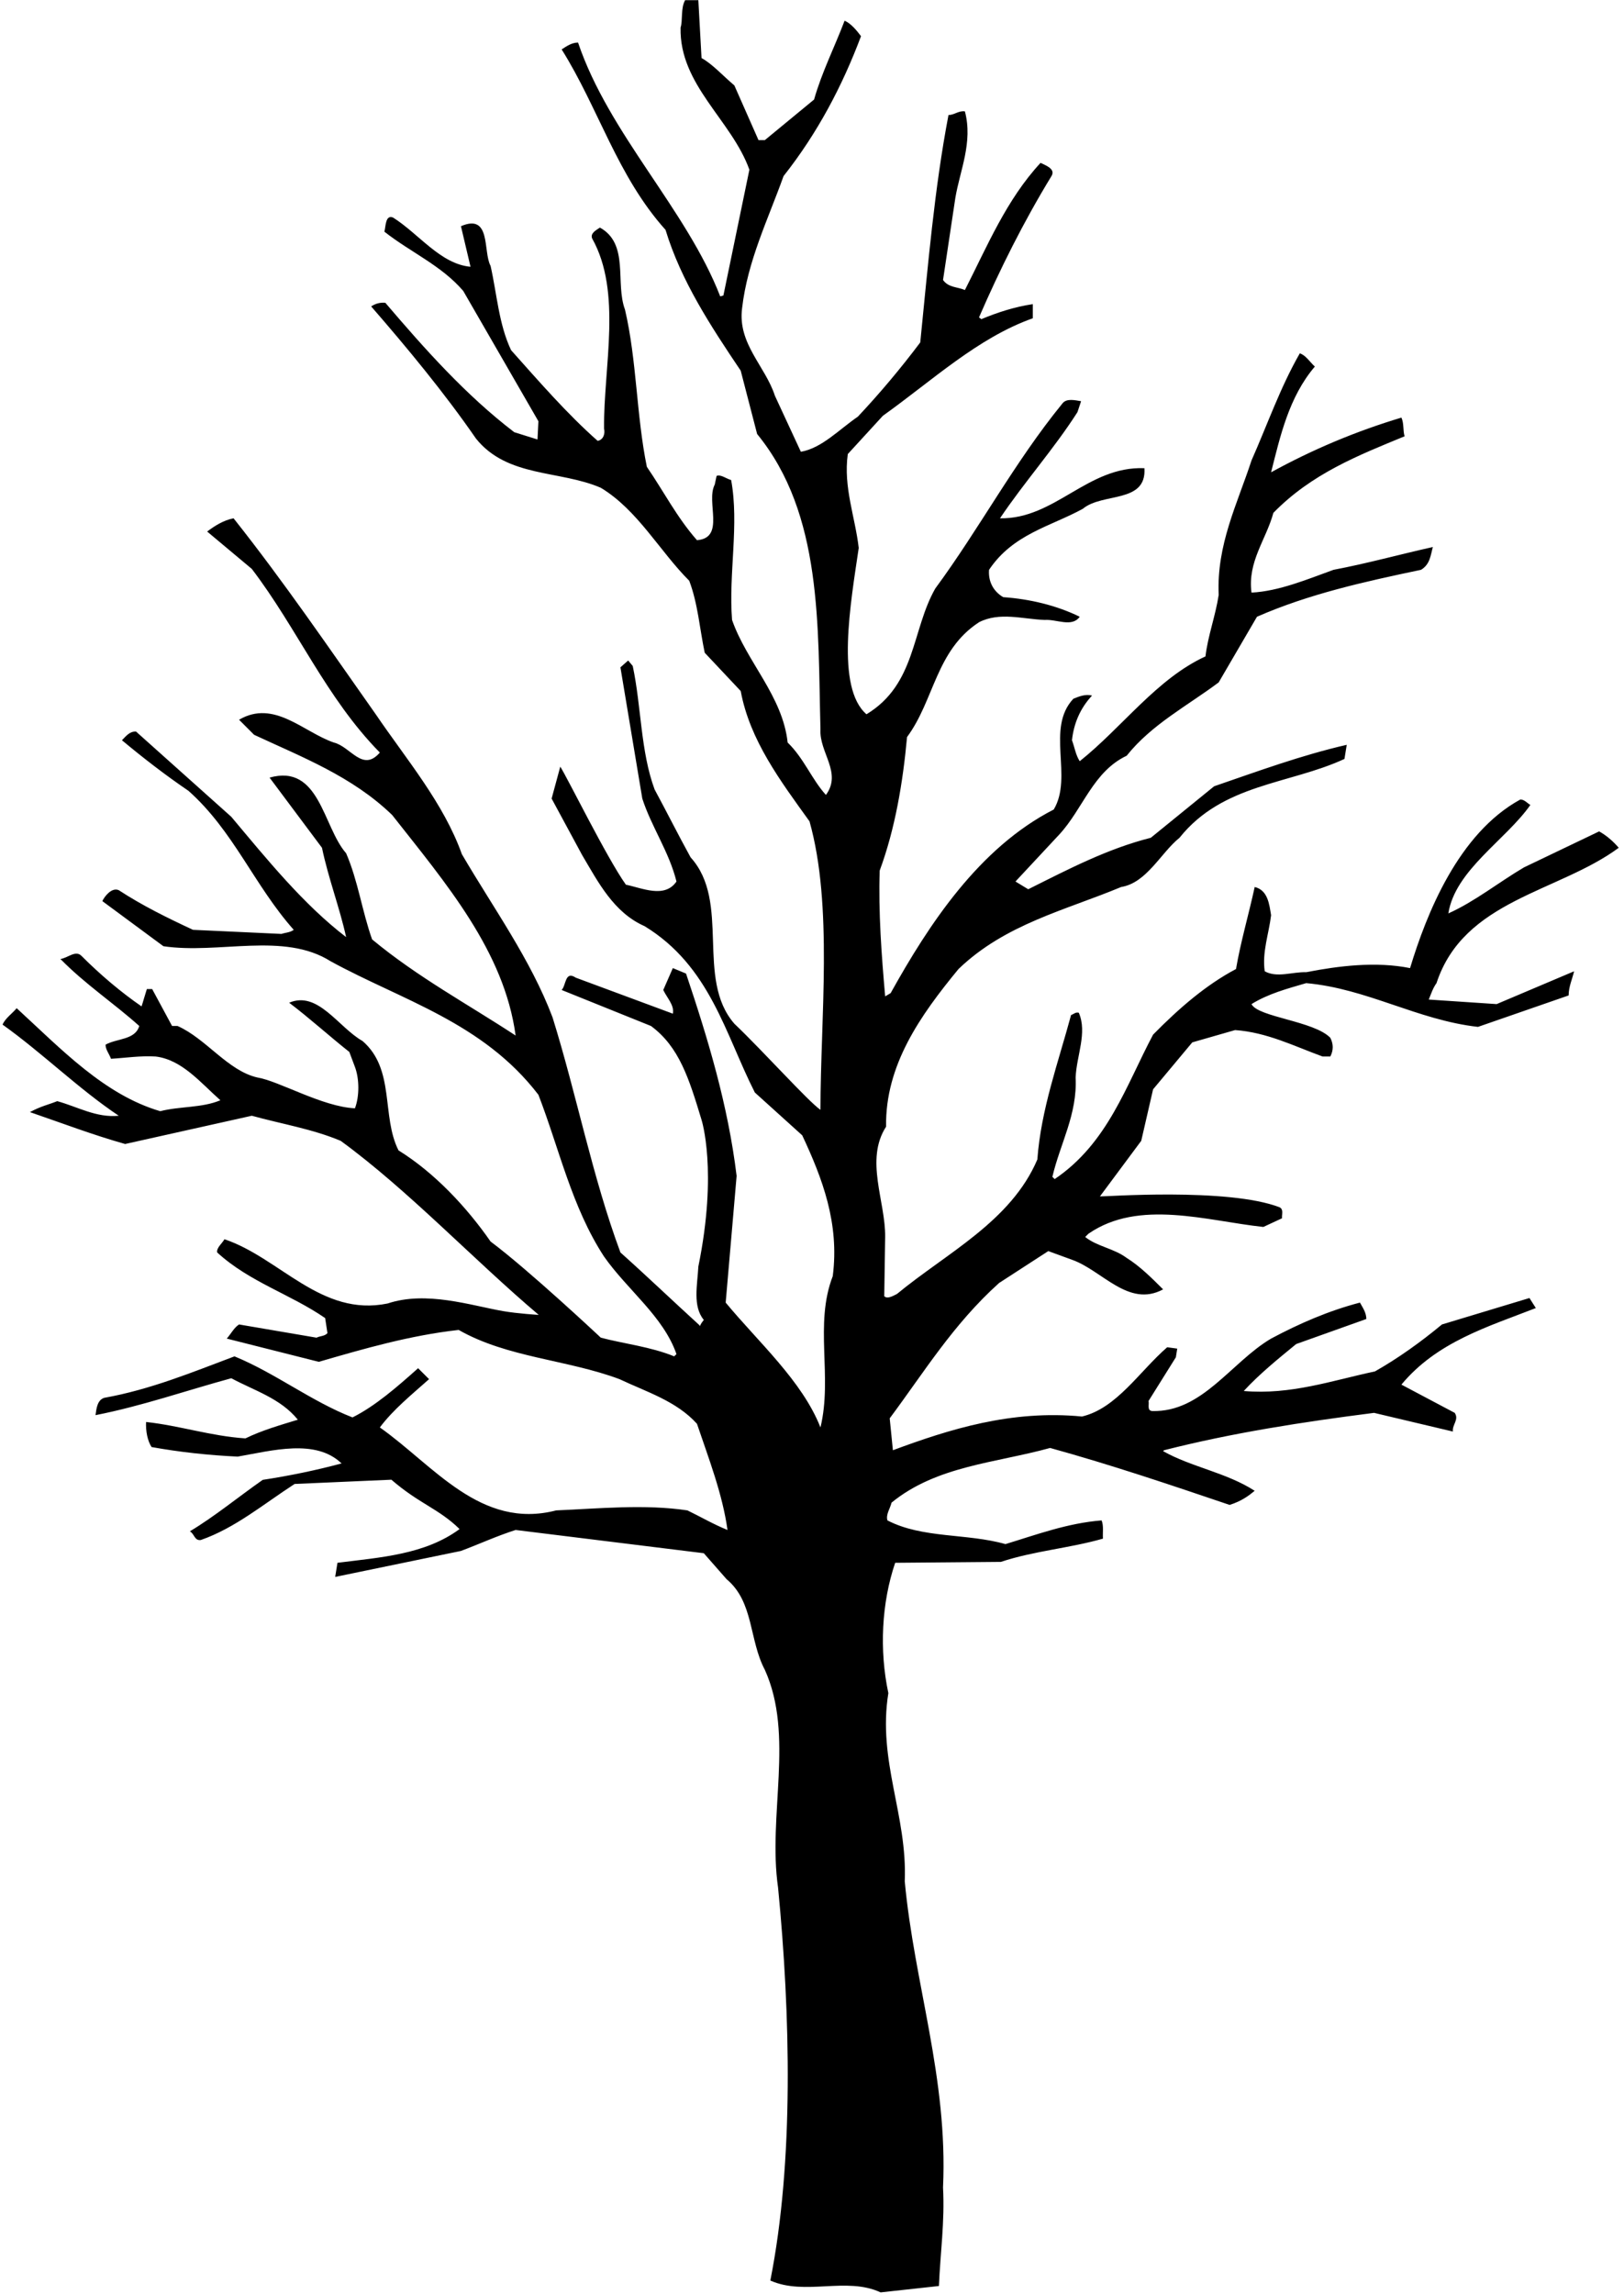 <?xml version="1.0" encoding="UTF-8"?>
<svg xmlns="http://www.w3.org/2000/svg" xmlns:xlink="http://www.w3.org/1999/xlink" width="417pt" height="589pt" viewBox="0 0 417 589" version="1.1">
<g id="surface1">
<path style=" stroke:none;fill-rule:nonzero;fill:rgb(0%,0%,0%);fill-opacity:1;" d="M 366.867 256.629 C 367.449 255.223 367.918 253.703 368.855 252.414 C 375.875 231.004 400.094 229.133 415.652 217.664 C 414.133 215.91 412.496 214.508 410.621 213.453 L 391.316 222.699 C 384.766 226.559 378.684 231.473 371.895 234.516 C 373.652 223.398 386.637 215.676 392.957 206.668 C 392.137 206.199 391.434 205.266 390.383 205.266 C 374.469 213.961 366.281 234.633 362.066 248.555 C 353.293 246.801 343.816 247.969 335.395 249.605 C 331.883 249.488 327.906 251.129 324.746 249.371 C 324.043 244.461 325.801 239.777 326.383 234.98 C 325.914 232.176 325.566 228.547 322.172 227.73 C 320.652 234.746 318.547 241.887 317.375 248.789 C 309.652 252.883 302.75 258.852 296.082 265.637 C 289.18 278.621 284.496 293.48 270.809 302.727 L 270.223 302.141 C 272.215 293.598 276.66 286.109 276.191 276.633 C 276.426 271.02 279.234 265.168 277.012 260.02 C 276.191 259.785 275.723 260.371 275.02 260.605 C 271.746 272.773 267.301 284.824 266.363 297.695 C 259.578 313.605 243.078 321.68 230.328 332.211 C 229.391 332.676 227.871 333.613 227.051 332.793 L 227.285 317.586 C 227.402 308.457 222.02 297.812 227.52 289.27 C 227.285 273.477 236.297 260.723 246.121 248.789 C 258.172 237.203 273.617 233.695 287.891 227.73 C 294.441 226.676 298.07 218.953 302.867 215.094 C 313.98 201.172 331.062 201.402 345.223 194.852 L 345.805 191.227 C 334.105 193.914 322.992 198.012 311.758 201.871 L 295.496 215.094 C 284.383 217.898 274.32 223.164 264.023 228.312 L 260.746 226.324 L 271.98 214.273 C 278.062 207.723 280.637 198.129 289.297 194.031 C 295.73 185.961 304.973 181.164 312.93 175.195 L 322.758 158.348 C 336.094 152.496 350.367 149.34 364.879 146.297 C 367.215 144.895 367.336 142.555 367.918 140.445 C 359.496 142.32 351.07 144.66 342.414 146.297 C 335.629 148.754 328.371 151.797 321.352 152.148 C 320.301 144.191 325.098 138.574 326.969 131.672 C 336.797 121.609 348.73 116.93 360.664 112.016 C 360.195 110.496 360.547 108.738 359.844 107.219 C 348.145 110.73 337.031 115.41 326.383 121.258 C 328.723 112.016 330.945 101.953 337.617 94.113 C 336.328 92.945 335.277 91.191 333.754 90.723 C 328.723 99.496 325.449 108.973 321.352 118.219 C 317.727 129.332 312.344 139.863 312.93 152.73 C 312.109 158.113 310.121 163.379 309.535 168.527 C 297.016 174.262 288.125 186.777 277.242 195.438 C 276.191 193.801 275.957 191.926 275.254 190.055 C 275.723 185.727 277.359 181.863 280.402 178.59 C 278.766 178.121 277.012 178.824 275.605 179.406 C 268.469 187.012 275.605 199.414 270.574 207.84 C 251.387 217.664 238.52 237.324 228.688 254.988 L 227.285 255.809 C 226.352 245.16 225.531 234.281 225.883 223.516 C 229.859 212.754 231.848 200.82 232.902 189.234 C 239.922 179.758 240.273 167.008 251.387 159.754 C 256.652 157.062 262.504 158.934 268.234 159.168 C 271.277 158.934 275.254 161.156 277.242 158.348 C 271.277 155.422 264.375 153.785 257.59 153.316 C 255.016 151.797 253.727 149.223 253.961 146.297 C 260.16 137.055 269.758 135.184 278.062 130.617 C 283.094 126.406 294.441 129.332 293.859 120.207 C 279.234 119.621 270.926 133.309 256.77 133.074 C 262.969 123.832 270.691 115.176 276.66 105.816 L 277.594 103.008 C 276.074 102.773 273.852 102.188 272.797 103.594 C 260.395 118.801 251.621 135.531 240.156 151.094 C 234.07 161.742 235.242 175.664 222.488 183.387 C 214.57 176.523 218.395 154.953 220.5 140.68 C 219.562 132.609 216.52 125.121 217.691 116.578 L 226.699 106.75 C 239.336 97.742 251.035 86.742 265.191 81.715 L 265.191 78.086 C 260.512 78.789 256.184 80.191 251.973 81.945 L 251.387 81.48 C 256.77 69.078 262.852 56.91 269.988 45.211 C 271.16 43.336 268.352 42.402 267.184 41.816 C 258.406 51.293 253.492 63.227 247.762 74.461 C 245.887 73.641 243.547 73.875 242.145 71.887 L 245.305 50.824 C 246.473 43.805 249.867 36.551 247.762 28.598 C 246.121 28.363 245.07 29.531 243.547 29.531 C 239.922 48.484 238.281 68.258 236.297 87.914 C 231.379 94.465 225.883 101.02 220.266 106.984 C 215.469 110.262 211.023 115.059 205.641 115.992 L 198.973 101.602 C 196.516 93.996 189.379 88.266 190.547 79.141 C 191.953 66.973 197.219 56.324 201.195 45.211 C 209.969 34.094 216.289 22.043 221.086 9.289 C 220.031 7.887 218.512 6.016 216.871 5.312 C 214.297 12.098 211.023 18.535 209.035 25.555 L 196.398 35.969 L 194.762 35.969 L 188.559 21.926 C 185.75 19.586 182.941 16.43 180.137 14.906 L 179.316 0.047 L 175.922 0.047 C 174.754 2.035 175.34 5.43 174.754 7.066 C 174.402 21.809 187.855 30.82 192.422 43.57 L 185.75 75.863 L 184.934 76.098 C 176.273 53.75 156.383 34.445 148.43 10.93 C 146.789 10.93 145.504 11.863 144.215 12.684 C 153.691 27.777 158.488 45.211 170.891 59.016 C 174.871 72.121 182.477 83.703 190.195 95.168 L 194.41 111.43 C 211.258 132.023 209.969 160.805 210.672 187.246 C 210.32 193.215 216.289 198.363 212.074 204.094 C 208.449 200.117 206.461 194.734 202.246 190.641 C 200.961 178.707 191.719 169.93 187.973 159.168 C 187.039 147.234 189.848 134.715 187.738 123.246 C 186.453 122.898 185.051 121.727 183.996 122.195 L 183.527 124.418 C 181.188 128.863 186.336 138.105 178.965 138.691 C 173.816 132.844 170.426 126.172 166.094 119.855 C 163.402 106.75 163.52 92.477 160.48 79.488 C 157.906 72.586 161.648 62.645 154.043 58.43 C 153.227 59.016 151.469 59.836 152.055 61.238 C 159.777 75.047 154.98 94.113 155.098 110.027 C 155.449 111.43 154.863 112.953 153.461 113.188 C 145.504 106.164 138.133 97.625 131.23 89.902 C 128.07 83.234 127.602 75.512 125.965 68.258 C 123.977 64.633 126.199 54.688 118.359 58.078 L 120.816 68.492 C 113.094 67.789 107.594 60.066 100.926 55.855 C 98.938 55.035 99.055 58.195 98.703 59.484 C 105.371 64.746 113.328 68.141 118.945 74.691 L 138.25 108.156 L 138.016 112.836 L 132.047 110.965 C 119.645 101.484 109.117 89.668 98.938 77.734 C 97.535 77.617 96.363 77.969 95.309 78.672 C 104.555 89.316 114.148 100.902 122.219 112.602 C 130.293 122.664 143.746 120.676 154.277 125.238 C 163.754 130.969 169.371 141.5 176.977 149.105 C 179.199 154.953 179.668 161.508 180.953 167.59 L 190.195 177.418 C 192.535 190.055 200.375 200.469 207.863 210.879 C 213.949 232.523 210.672 261.539 210.672 284.941 C 207.551 282.797 196.164 270.082 188.559 262.828 C 178.496 251.246 187.738 231.59 177.328 220.121 C 174.168 214.391 171.125 208.309 168.086 202.691 C 164.457 192.863 164.691 181.398 162.469 170.984 L 161.297 169.578 L 159.309 171.336 L 164.926 205.031 C 167.266 212.285 171.828 218.719 173.699 226.324 C 170.656 230.77 164.809 227.961 160.715 227.145 C 155.801 220.242 145.621 199.531 143.863 196.84 L 141.641 205.031 L 149.48 219.539 C 153.574 226.441 157.555 234.281 165.512 237.789 C 182.359 248.086 186.219 265.52 193.824 280.496 L 205.992 291.492 C 211.141 302.492 215.586 314.074 213.828 327.645 C 209.035 340.047 213.828 353.387 210.672 366.488 C 205.992 354.555 194.645 344.492 186.336 334.434 L 189.145 301.906 C 186.922 283.652 181.773 266.688 176.156 249.961 L 172.766 248.555 L 170.309 254.172 C 171.242 256.16 173.23 258.148 172.766 260.254 L 147.844 251.012 C 145.035 249.141 145.387 253 144.215 254.172 L 167.148 263.414 C 174.402 268.758 176.938 276.945 180.137 287.516 C 180.137 287.516 184.348 300.539 179.316 325.188 C 179.082 329.867 177.797 335.367 180.719 338.879 C 179.824 339.988 179.746 340.43 179.742 340.508 C 179.746 340.523 179.742 340.527 179.742 340.508 C 179.738 340.465 179.699 340.316 179.473 340.125 C 172.922 334.16 165.859 327.41 159.309 321.562 C 152.055 302.023 148.078 281.078 141.875 261.191 C 136.262 246.332 126.664 233.109 118.594 219.305 C 113.914 206.199 104.438 195.086 96.48 183.387 C 84.43 166.305 72.965 149.457 59.977 133.074 C 57.402 133.543 55.062 135.066 53.191 136.469 L 64.656 146.062 C 76.355 161.391 83.727 179.176 97.535 193.215 C 93.086 198.363 90.047 191.691 85.715 190.641 C 77.879 187.949 70.391 179.523 61.383 184.789 L 65.242 188.652 C 77.527 194.383 90.398 199.297 100.691 209.242 C 114.496 226.793 129.473 244.227 132.398 265.871 C 120.113 257.797 107.246 250.895 95.543 241.184 C 92.969 233.93 91.918 226.09 88.875 219.07 C 82.91 212.285 82.09 196.023 69.219 199.648 L 82.676 217.664 C 84.312 225.504 87.238 233.109 88.875 240.598 C 77.879 232.176 68.52 220.59 59.391 209.711 L 34.938 187.832 C 33.301 187.715 32.363 189.004 31.312 190.055 C 36.93 194.734 42.543 199.062 48.395 203.039 C 59.977 213.336 65.242 227.262 75.422 238.727 C 74.484 239.43 73.316 239.43 72.262 239.777 L 49.562 238.727 C 43.012 235.684 36.578 232.523 30.492 228.547 C 28.621 227.73 26.75 230.301 26.281 231.355 L 41.961 242.938 C 56.234 245.047 72.848 239.195 84.898 246.801 C 103.266 256.859 123.977 262.477 138.25 281.078 C 143.633 295.004 146.789 309.863 155.098 322.613 C 161.18 331.273 170.309 337.941 173.699 347.652 L 173.113 348.238 C 167.148 345.781 160.012 344.961 154.277 343.441 C 154.277 343.441 135.793 326.086 125.965 318.754 C 119.879 309.98 111.574 301.086 102.328 295.355 C 97.883 286.578 101.512 274.527 93.086 267.273 C 86.887 263.766 81.621 254.285 74.25 257.445 C 79.516 261.426 84.664 266.105 89.695 270.082 L 91.098 273.824 C 92.309 276.945 92.309 281.508 91.137 284.551 C 82.754 284.16 71.637 277.531 66.059 276.633 C 58.457 274.879 52.957 266.688 45.586 263.414 L 44.184 263.414 L 39.074 253.938 L 37.707 253.938 C 37.355 254.988 36.461 258.148 36.344 258.383 C 31.078 254.754 25.812 250.309 20.898 245.395 C 19.379 243.875 17.391 245.98 15.516 246.215 C 21.953 252.766 29.09 257.445 35.758 263.414 C 34.707 267.039 30.023 266.57 27.102 268.211 C 27.102 269.496 28.035 270.551 28.504 271.836 C 32.363 271.602 35.992 271.02 39.969 271.254 C 46.758 272.07 51.551 278.039 56.586 282.484 C 51.902 284.473 46.172 284.004 41.141 285.293 C 26.75 281.078 15.633 269.262 4.285 258.852 C 3.113 260.254 1.359 261.426 0.656 263.062 C 10.836 270.316 20.312 279.676 30.492 286.461 C 24.762 287.047 19.848 284.121 14.699 282.719 C 12.359 283.652 10.602 283.965 7.68 285.527 C 15.867 288.336 23.824 291.375 32.133 293.715 L 64.656 286.461 C 72.262 288.566 80.219 289.855 87.473 292.898 C 104.789 305.531 121.598 323.434 138.328 337.59 C 138.328 337.59 132.945 337.277 129.16 336.617 C 120.84 335.16 109.469 331.352 99.523 334.664 C 82.441 338.176 71.91 322.965 57.637 318.168 C 57.051 319.223 55.531 320.391 55.766 321.562 C 64.07 329.168 74.484 332.211 83.492 338.41 L 84.078 342.27 C 83.375 343.09 82.207 342.973 81.27 343.441 L 61.383 340.047 C 60.094 340.867 59.273 342.504 58.223 343.676 L 81.855 349.641 C 93.555 346.25 105.254 342.855 117.773 341.453 C 130.293 348.59 145.621 349.059 159.074 354.09 C 165.977 357.363 173.699 359.703 178.965 365.555 C 182.008 374.562 185.516 383.57 186.805 392.812 C 183.293 391.41 179.902 389.422 176.508 387.785 C 165.629 386.145 153.809 387.316 142.812 387.785 C 123.391 392.812 111.34 376.199 97.535 366.488 C 100.926 361.926 105.84 357.949 110.172 354.09 L 107.359 351.281 C 101.98 356.078 96.363 360.992 90.516 363.914 C 79.984 359.82 70.742 352.566 60.211 348.238 C 49.332 352.332 38.566 356.777 26.75 358.887 C 24.992 359.469 24.762 361.574 24.527 363.332 C 36.461 360.992 47.809 357.012 59.391 353.855 C 65.242 357.012 72.027 359.004 76.473 364.5 C 71.91 365.906 67.348 367.191 63.02 369.297 C 54.129 368.715 46.172 366.023 37.512 365.086 C 37.395 367.426 37.863 369.883 38.918 371.52 C 46.055 372.809 53.543 373.629 61.031 373.977 C 69.805 372.457 81.035 369.297 87.707 375.73 C 81.152 377.488 74.367 378.891 67.465 379.945 C 61.266 384.273 55.18 389.305 48.746 393.164 C 49.914 393.75 49.914 395.621 51.551 395.391 C 60.328 392.348 67.699 386.145 75.656 380.996 L 100.496 379.906 C 107.715 386.145 112.629 387.316 118.008 392.578 C 109.117 399.133 97.77 399.836 86.652 401.238 L 86.066 404.863 L 118.359 398.195 C 123.039 396.441 127.602 394.336 132.398 392.812 L 180.719 398.781 L 186.57 405.449 C 193.59 411.301 192.305 421.012 196.398 428.734 C 204.004 445.582 197.102 466.055 199.789 484.66 C 202.949 517.066 203.887 554.859 197.801 585.512 C 206.695 589.488 217.34 584.461 226.117 588.555 L 241.09 586.918 C 241.441 578.492 242.613 570.418 242.145 561.645 C 243.43 533.449 234.773 509.465 232.316 483.02 C 233.02 466.055 225.297 452.133 228.105 434.699 C 225.766 423.703 226.352 411.535 229.859 401.238 L 257.004 401.004 C 265.426 398.195 274.672 397.496 283.211 395.035 C 283.094 393.516 283.445 391.762 282.859 390.355 C 274.086 391.059 266.246 393.984 258.172 396.441 C 248.344 393.633 236.879 395.035 227.871 390.355 C 227.402 388.836 228.574 387.316 228.922 385.797 C 240.508 376.316 255.715 375.617 269.641 371.754 C 285.316 376.086 300.527 381.23 315.738 386.379 C 318.895 385.367 320.652 384 322.172 382.754 C 314.918 378.074 305.91 376.668 298.656 372.574 L 298.891 372.34 C 316.32 367.895 334.457 365.086 352.824 362.746 L 373.066 367.543 C 372.832 365.785 374.703 364.5 373.535 362.746 L 359.844 355.492 C 368.973 344.492 382.074 340.633 394.359 335.836 L 392.723 333.262 L 370.258 340.047 C 364.758 344.609 359.027 348.707 353.059 352.098 C 342.062 354.438 331.414 358.184 319.363 357.129 C 323.461 352.684 328.258 348.824 332.82 345.078 L 350.836 338.645 C 350.836 337.008 349.902 335.719 349.199 334.434 C 341.125 336.539 333.637 339.812 326.383 343.676 C 316.09 349.758 308.719 362.629 295.848 362.277 C 294.441 362.16 295.145 360.523 294.91 359.703 L 301.93 348.473 L 302.281 346.25 L 299.707 345.898 C 292.57 352.098 286.723 361.574 277.828 363.684 C 259.695 361.926 243.781 366.957 229.273 372.34 L 228.453 364.148 C 237.348 352.215 244.719 340.047 256.535 329.402 L 269.172 321.211 L 275.254 323.434 C 282.977 326.125 289.762 335.836 298.656 331.039 C 295.848 328.23 292.688 325.07 289.297 322.965 C 286.02 320.508 281.691 320.039 278.648 317.586 L 279.469 316.766 C 292.453 307.758 310.004 313.488 324.395 315.012 L 329.191 312.785 C 329.074 311.852 329.66 310.562 328.605 309.98 C 315.387 304.832 282.898 307.289 282.43 307.172 L 293.039 292.898 L 296.082 279.676 L 306.145 267.625 L 317.141 264.465 C 325.332 265.051 332.234 268.562 339.605 271.254 L 341.594 271.254 C 342.414 269.613 342.414 268.094 341.594 266.453 C 337.422 262.125 322.992 261.152 321.352 257.797 C 325.684 255.105 330.598 253.82 335.395 252.414 C 351.07 253.82 363.941 261.891 379.504 263.648 L 402.785 255.574 C 402.785 253.352 403.719 251.363 404.188 249.371 L 384.297 257.797 L 366.867 256.629 "/>
</g>
</svg>
